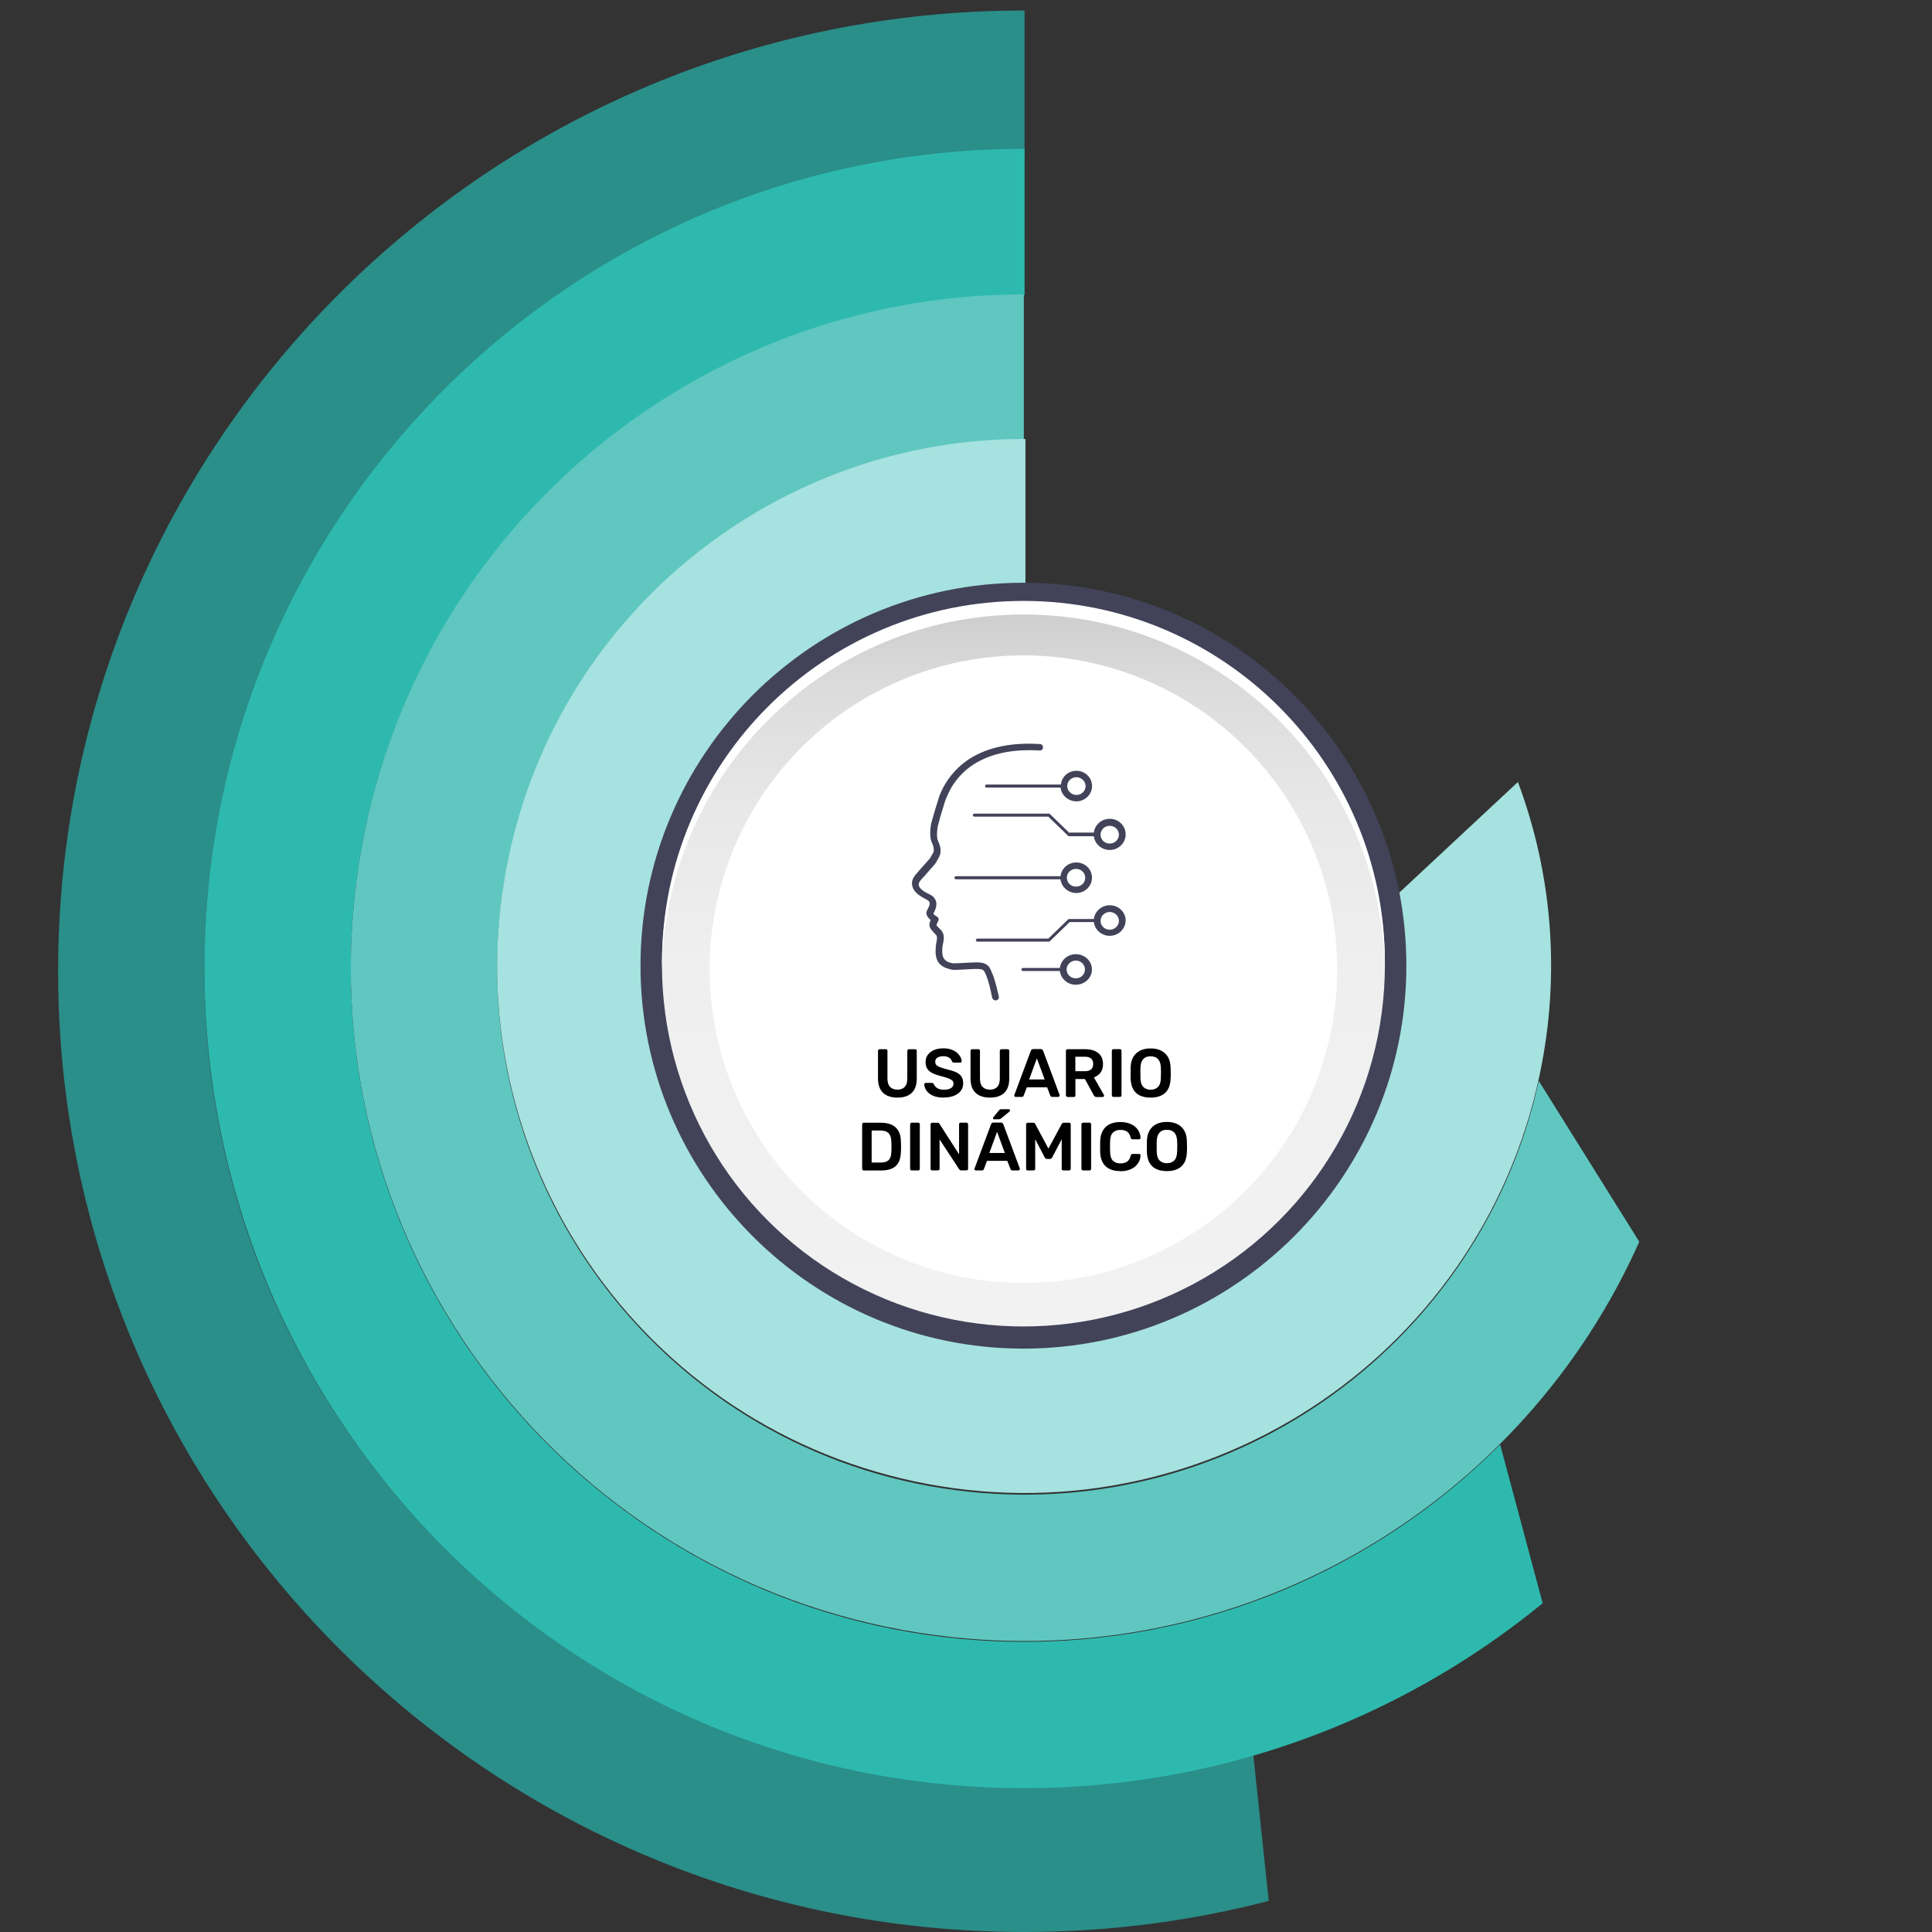 <?xml version="1.0" encoding="UTF-8"?>
<svg width="368px" height="368px" viewBox="0 0 368 368" version="1.1" xmlns="http://www.w3.org/2000/svg" xmlns:xlink="http://www.w3.org/1999/xlink">
    <rect x="0" y="0" width="368" height="368" fill="#333333" stroke="none"/>
    <title>Usuario Dinámico</title>
    <defs>
        <linearGradient x1="50%" y1="-5.80508771e-15%" x2="50%" y2="100%" id="linearGradient-1">
            <stop stop-color="#CCCCCC" offset="0%"></stop>
            <stop stop-color="#DCDCDC" offset="12%"></stop>
            <stop stop-color="#E8E8E8" offset="29%"></stop>
            <stop stop-color="#EFEFEF" offset="50%"></stop>
            <stop stop-color="#F2F2F2" offset="100%"></stop>
        </linearGradient>
    </defs>
    <g id="Page-1" stroke="none" stroke-width="1" fill="none" fill-rule="evenodd">
        <g id="Tein---Intro:-Integramos-Tecnología" transform="translate(-91, -249)">
            <g id="Dynamic-user---Option-2" transform="translate(91, 195)">
                <g id="Usuario-Dinámico" transform="translate(0, 54)">
                    <g id="radios" transform="translate(161.655, 185) rotate(-180) translate(-161.655, -185)translate(11.066, 2)">
                        <path d="M117.177,0 C218.797,0 301.177,81.932 301.177,183 C301.177,284.068 218.797,366 117.177,366 L117.091,366 L117.092,338.273 C117.12,338.273 117.148,338.273 117.177,338.273 C203.4,338.273 273.298,268.755 273.298,183 C273.298,97.245 203.4,27.727 117.177,27.727 C102.028,27.727 87.383,29.873 73.532,33.876 L70.578,5.92 C85.461,2.056 101.077,0 117.177,0 Z" id="Combined-Shape" fill="#2A8E89"></path>
                        <path d="M119.906,27.42 C206.116,28.925 274.783,100.032 273.278,186.243 C271.789,271.573 202.111,339.717 117.091,339.64 L117.091,311.761 C186.936,311.832 244.18,255.854 245.404,185.756 C246.64,114.941 190.235,56.531 119.419,55.295 C83.206,54.663 50.237,69.104 26.499,92.837 L18.401,62.616 C46.007,40.038 81.454,26.749 119.906,27.42 Z" id="Combined-Shape" fill="#2EB9AE"></path>
                        <path d="M130.583,56.133 C201.021,63.536 252.121,126.639 244.718,197.077 C237.789,262.996 182.08,311.978 117.23,311.925 L117.23,284.044 C167.978,284.08 211.57,245.748 216.992,194.163 C222.785,139.038 182.794,89.653 127.669,83.859 C76.305,78.46 29.925,112.811 19.147,162.117 L6.36526422e-14,131.477 C21.987,82.09 73.911,50.176 130.583,56.133 Z" id="Combined-Shape" fill="#5FC7C0"></path>
                        <path d="M138.043,85.83 C192.261,97.354 226.872,150.649 215.347,204.867 C205.292,252.17 163.442,284.548 116.924,284.384 L116.923,256.499 C150.548,256.651 180.811,233.258 188.078,199.07 C196.401,159.913 171.405,121.422 132.247,113.099 C93.09,104.776 54.599,129.772 46.276,168.93 C44.194,178.723 44.197,188.474 45.983,197.722 L23.117,219.046 C16.661,201.769 14.888,182.51 19.006,163.133 C30.531,108.915 83.825,74.305 138.043,85.83 Z" id="Combined-Shape" fill="#A6E2DF"></path>
                    </g>
                    <g id="user-inner" transform="translate(122, 111)" fill-rule="nonzero">
                        <path d="M72.94,145.88 C32.72,145.88 0,113.16 0,72.94 C0,32.72 32.72,0 72.94,0 C113.16,0 145.88,32.72 145.88,72.94 C145.88,113.16 113.16,145.88 72.94,145.88 Z M72.94,5.19 C35.58,5.19 5.19,35.58 5.19,72.94 C5.19,110.3 35.58,140.69 72.94,140.69 C110.3,140.69 140.69,110.3 140.69,72.94 C140.69,35.58 110.3,5.19 72.94,5.19 Z" id="Shape" fill="#424359"></path>
                        <g id="Group" transform="translate(4.09, 3.46)">
                            <circle id="Oval" fill="url(#linearGradient-1)" cx="68.85" cy="69.35" r="68.85"></circle>
                            <path d="M68.85,2.59 C106.44,2.59 136.99,32.72 137.68,70.14 C137.68,69.71 137.7,69.28 137.7,68.84 C137.7,30.82 106.87,-7.99360578e-15 68.85,-7.99360578e-15 C30.83,-7.99360578e-15 -3.55271368e-15,30.82 -3.55271368e-15,68.85 C-3.55271368e-15,69.28 -3.55271368e-15,69.72 0.02,70.15 C0.71,32.72 31.26,2.59 68.85,2.59 Z" id="Path" fill="#FFFFFF"></path>
                        </g>
                        <circle id="Oval" fill="#FFFFFF" cx="72.94" cy="73.6" r="59.77"></circle>
                        <g id="f" transform="translate(51.706, 30.658)" fill="#424359">
                            <g id="g" transform="translate(0, 0)">
                                <g id="j" transform="translate(-0, 0)">
                                    <path d="M14.214,7.782 C14.044,7.782 13.924,7.902 13.924,8.072 C13.924,8.242 14.044,8.362 14.214,8.362 L28.304,8.362 C28.474,9.822 29.764,10.982 31.334,10.982 C32.904,10.982 34.304,9.702 34.304,8.072 C34.304,6.442 32.964,5.162 31.334,5.162 C29.704,5.162 28.544,6.322 28.364,7.782 L14.224,7.782 L14.214,7.782 Z M31.324,6.382 C32.254,6.382 33.074,7.142 33.074,8.072 C33.074,9.002 32.314,9.762 31.324,9.762 C30.394,9.762 29.574,9.002 29.574,8.072 C29.574,7.142 30.334,6.382 31.324,6.382 Z" id="k"></path>
                                    <path d="M30.044,17.042 L26.314,13.432 C26.254,13.372 26.144,13.312 26.084,13.312 L11.944,13.312 C11.774,13.312 11.594,13.432 11.594,13.602 C11.594,13.772 11.714,13.892 11.944,13.892 L25.974,13.892 L29.704,17.502 C29.764,17.562 29.824,17.622 29.934,17.622 L34.644,17.622 C34.814,19.082 36.104,20.242 37.674,20.242 C39.364,20.242 40.704,18.902 40.704,17.272 C40.704,15.642 39.364,14.302 37.674,14.302 C36.104,14.302 34.824,15.462 34.644,16.922 L30.044,16.922 L30.044,17.042 L30.044,17.042 Z M37.674,15.642 C38.664,15.642 39.424,16.402 39.424,17.332 C39.424,18.262 38.614,19.022 37.674,19.022 C36.684,19.022 35.924,18.262 35.924,17.332 C35.924,16.402 36.684,15.642 37.674,15.642 Z" id="l"></path>
                                    <path d="M15.264,43.692 C14.854,42.582 14.504,42.232 14.274,42.122 C13.574,41.602 12.704,41.602 10.604,41.712 C9.794,41.772 8.564,41.832 7.924,41.832 C7.694,41.832 7.224,41.712 6.814,41.542 C6.054,41.132 5.764,40.612 5.764,39.502 C5.764,38.922 5.824,38.392 5.994,37.702 C6.224,36.542 5.874,35.902 5.584,35.552 L5.414,35.382 C5.184,35.152 4.774,34.742 4.654,34.572 C4.714,34.402 4.884,33.992 5.004,33.762 C5.174,33.472 5.064,33.122 4.774,32.952 C4.484,32.782 4.194,32.542 4.074,32.372 C4.134,32.312 4.134,32.202 4.194,32.142 C4.424,31.672 4.664,31.152 4.664,30.512 C4.604,29.292 3.674,28.822 3.034,28.532 L2.684,28.362 C1.754,27.842 1.284,27.312 1.284,26.792 C1.284,26.382 1.754,25.862 2.154,25.452 C2.324,25.282 2.504,25.102 2.624,24.932 C2.854,24.642 3.144,24.352 3.434,24.002 C3.844,23.532 4.304,23.072 4.654,22.542 L4.654,22.482 C5.004,21.902 5.354,21.322 5.414,20.852 C5.534,19.982 5.354,19.342 4.944,18.462 C4.654,17.762 4.774,16.362 4.944,15.612 C5.174,14.682 5.584,13.222 6.284,11.012 C6.404,10.722 6.574,10.202 6.864,9.612 C8.374,6.182 12.744,0.592 24.324,1.292 C24.674,1.292 24.964,1.062 24.964,0.712 C24.964,0.362 24.734,0.072 24.384,0.072 C18.974,-0.278 14.484,0.652 10.994,2.862 C8.024,4.782 6.454,7.232 5.644,8.972 C5.354,9.612 5.124,10.132 5.064,10.482 C4.134,13.392 3.844,14.552 3.664,15.192 C3.544,15.832 3.254,17.692 3.784,18.802 C4.134,19.562 4.194,19.962 4.134,20.492 C4.134,20.662 3.904,21.012 3.554,21.602 L3.554,21.662 C3.264,22.072 2.854,22.472 2.504,22.882 C2.214,23.232 1.864,23.582 1.574,23.932 C1.454,24.052 1.344,24.222 1.164,24.402 C0.644,24.982 -0.056,25.742 0.004,26.672 C0.064,28.182 1.574,29.002 2.044,29.292 C2.214,29.352 2.334,29.462 2.454,29.522 C3.154,29.872 3.384,30.042 3.384,30.452 C3.384,30.742 3.214,31.092 3.034,31.442 C2.974,31.612 2.864,31.732 2.804,31.912 C2.574,32.552 3.094,33.192 3.564,33.602 C3.444,33.832 3.334,34.182 3.334,34.412 C3.274,35.112 3.854,35.632 4.444,36.272 L4.614,36.442 C4.784,36.612 4.784,36.962 4.734,37.432 C4.614,38.012 4.504,38.712 4.504,39.532 C4.504,40.642 4.734,41.972 6.364,42.672 C6.834,42.842 7.474,43.082 7.994,43.082 L7.994,43.082 C8.694,43.082 9.854,43.022 10.734,42.962 C12.654,42.842 13.234,42.902 13.584,43.132 C13.584,43.132 13.814,43.302 14.164,44.182 C14.574,45.172 14.924,46.622 15.274,48.372 C15.334,48.662 15.624,48.892 15.914,48.892 L16.034,48.892 C16.384,48.832 16.614,48.482 16.554,48.132 C16.084,46.212 15.744,44.752 15.274,43.712 L15.274,43.712 L15.264,43.692 Z" id="m"></path>
                                    <path d="M28.294,25.242 L8.384,25.242 C8.214,25.242 8.094,25.362 8.094,25.532 C8.094,25.702 8.214,25.822 8.384,25.822 L28.294,25.822 C28.464,27.282 29.754,28.442 31.324,28.442 C32.894,28.442 34.294,27.162 34.294,25.532 C34.294,23.902 32.954,22.622 31.324,22.622 C29.694,22.622 28.474,23.782 28.294,25.242 Z M33.004,25.532 C33.004,26.462 32.244,27.222 31.254,27.222 C30.264,27.222 29.504,26.462 29.504,25.532 C29.504,24.602 30.264,23.842 31.254,23.842 C32.244,23.842 33.004,24.602 33.004,25.532 Z" id="n"></path>
                                    <path d="M31.204,40.092 C29.634,40.092 28.354,41.252 28.174,42.712 L21.194,42.712 C21.024,42.712 20.844,42.832 20.844,43.002 C20.844,43.172 20.964,43.292 21.194,43.292 L28.174,43.292 C28.344,44.752 29.634,45.912 31.204,45.912 C32.894,45.912 34.284,44.632 34.284,43.002 C34.284,41.372 32.884,40.092 31.204,40.092 L31.204,40.092 Z M31.204,44.692 C30.214,44.692 29.454,43.932 29.454,43.002 C29.454,42.072 30.264,41.312 31.204,41.312 C32.194,41.312 32.954,42.072 32.954,43.002 C32.954,43.932 32.194,44.692 31.204,44.692 Z" id="o"></path>
                                    <path d="M37.674,30.772 C36.104,30.772 34.824,31.932 34.644,33.392 L29.934,33.392 C29.874,33.392 29.764,33.452 29.704,33.512 L25.974,37.122 L12.524,37.122 C12.354,37.122 12.174,37.242 12.174,37.412 C12.174,37.582 12.294,37.702 12.524,37.702 L26.084,37.702 C26.144,37.702 26.254,37.642 26.314,37.582 L30.044,33.972 L34.644,33.972 C34.814,35.432 36.104,36.592 37.674,36.592 C39.364,36.592 40.704,35.252 40.704,33.622 C40.704,32.112 39.364,30.772 37.674,30.772 L37.674,30.772 Z M37.674,35.432 C36.684,35.432 35.924,34.672 35.924,33.742 C35.924,32.812 36.734,32.052 37.674,32.052 C38.614,32.052 39.424,32.812 39.424,33.742 C39.424,34.672 38.614,35.432 37.674,35.432 Z" id="p"></path>
                                </g>
                            </g>
                        </g>
                        <g id="Group" transform="translate(42.22, 88.68)" fill="#000000">
                            <path d="M6.73,9.39 C5.98,9.39 5.32,9.26 4.77,9.01 C4.21,8.76 3.79,8.36 3.48,7.83 C3.18,7.3 3.02,6.61 3.02,5.78 L3.02,0.49 C3.02,0.4 3.05,0.32 3.11,0.26 C3.17,0.2 3.24,0.17 3.33,0.17 L4.51,0.17 C4.61,0.17 4.68,0.2 4.74,0.26 C4.8,0.32 4.82,0.4 4.82,0.49 L4.82,5.78 C4.82,6.49 4.99,7.02 5.33,7.36 C5.67,7.7 6.13,7.87 6.72,7.87 C7.31,7.87 7.77,7.7 8.1,7.36 C8.43,7.02 8.6,6.49 8.6,5.78 L8.6,0.49 C8.6,0.4 8.63,0.32 8.69,0.26 C8.75,0.2 8.83,0.17 8.92,0.17 L10.09,0.17 C10.19,0.17 10.26,0.2 10.32,0.26 C10.38,0.32 10.4,0.4 10.4,0.49 L10.4,5.78 C10.4,6.61 10.25,7.29 9.95,7.83 C9.65,8.36 9.23,8.76 8.68,9.01 C8.13,9.27 7.47,9.39 6.71,9.39 L6.73,9.39 Z" id="Path"></path>
                            <path d="M15.53,9.39 C14.72,9.39 14.05,9.27 13.51,9.03 C12.97,8.79 12.56,8.48 12.28,8.09 C12,7.7 11.85,7.3 11.83,6.87 C11.83,6.79 11.86,6.73 11.91,6.67 C11.96,6.62 12.03,6.59 12.11,6.59 L13.27,6.59 C13.38,6.59 13.47,6.61 13.52,6.66 C13.58,6.71 13.63,6.77 13.67,6.83 C13.72,7 13.82,7.16 13.97,7.32 C14.12,7.48 14.32,7.61 14.57,7.72 C14.83,7.82 15.15,7.88 15.54,7.88 C16.16,7.88 16.63,7.78 16.94,7.57 C17.25,7.36 17.4,7.08 17.4,6.72 C17.4,6.47 17.32,6.27 17.15,6.12 C16.98,5.97 16.73,5.83 16.39,5.7 C16.05,5.58 15.6,5.44 15.03,5.3 C14.38,5.14 13.84,4.96 13.4,4.73 C12.96,4.51 12.63,4.23 12.41,3.89 C12.19,3.55 12.08,3.12 12.08,2.6 C12.08,2.08 12.22,1.65 12.49,1.26 C12.76,0.87 13.15,0.56 13.66,0.34 C14.17,0.11 14.77,0 15.47,0 C16.03,0 16.53,0.08 16.97,0.23 C17.4,0.38 17.76,0.58 18.05,0.83 C18.34,1.08 18.55,1.34 18.71,1.62 C18.87,1.9 18.94,2.18 18.95,2.45 C18.95,2.52 18.93,2.58 18.88,2.64 C18.83,2.7 18.77,2.72 18.68,2.72 L17.47,2.72 C17.4,2.72 17.33,2.7 17.26,2.67 C17.19,2.64 17.13,2.57 17.09,2.48 C17.04,2.21 16.87,1.98 16.58,1.79 C16.29,1.6 15.93,1.5 15.48,1.5 C15.03,1.5 14.64,1.59 14.35,1.76 C14.06,1.93 13.92,2.2 13.92,2.57 C13.92,2.81 13.99,3.01 14.13,3.17 C14.27,3.33 14.5,3.47 14.82,3.59 C15.14,3.71 15.55,3.84 16.07,3.98 C16.81,4.15 17.41,4.34 17.88,4.55 C18.35,4.77 18.69,5.04 18.91,5.38 C19.13,5.71 19.24,6.14 19.24,6.65 C19.24,7.22 19.09,7.71 18.78,8.11 C18.47,8.51 18.04,8.82 17.49,9.04 C16.94,9.26 16.29,9.37 15.55,9.37 L15.53,9.39 Z" id="Path"></path>
                            <path d="M24.35,9.39 C23.6,9.39 22.94,9.26 22.39,9.01 C21.83,8.76 21.41,8.36 21.1,7.83 C20.8,7.3 20.64,6.61 20.64,5.78 L20.64,0.49 C20.64,0.4 20.67,0.32 20.73,0.26 C20.79,0.2 20.86,0.17 20.95,0.17 L22.13,0.17 C22.23,0.17 22.3,0.2 22.36,0.26 C22.42,0.32 22.44,0.4 22.44,0.49 L22.44,5.78 C22.44,6.49 22.61,7.02 22.95,7.36 C23.29,7.7 23.75,7.87 24.34,7.87 C24.93,7.87 25.39,7.7 25.72,7.36 C26.05,7.02 26.22,6.49 26.22,5.78 L26.22,0.49 C26.22,0.4 26.25,0.32 26.31,0.26 C26.37,0.2 26.45,0.17 26.54,0.17 L27.71,0.17 C27.81,0.17 27.88,0.2 27.94,0.26 C28,0.32 28.02,0.4 28.02,0.49 L28.02,5.78 C28.02,6.61 27.87,7.29 27.57,7.83 C27.27,8.36 26.85,8.76 26.3,9.01 C25.75,9.27 25.09,9.39 24.33,9.39 L24.35,9.39 Z" id="Path"></path>
                            <path d="M29.24,9.26 C29.17,9.26 29.11,9.23 29.05,9.18 C28.99,9.13 28.97,9.06 28.97,8.98 C28.97,8.95 28.97,8.91 29,8.86 L32.13,0.47 C32.16,0.38 32.21,0.31 32.28,0.24 C32.35,0.18 32.45,0.14 32.59,0.14 L34.01,0.14 C34.14,0.14 34.24,0.17 34.31,0.24 C34.38,0.31 34.43,0.38 34.47,0.47 L37.6,8.86 C37.6,8.86 37.61,8.94 37.61,8.98 C37.61,9.06 37.58,9.12 37.53,9.18 C37.48,9.23 37.42,9.26 37.35,9.26 L36.22,9.26 C36.1,9.26 36.01,9.23 35.95,9.18 C35.89,9.12 35.86,9.07 35.84,9.02 L35.23,7.43 L31.37,7.43 L30.76,9.02 C30.74,9.07 30.71,9.13 30.65,9.18 C30.59,9.23 30.5,9.26 30.38,9.26 L29.25,9.26 L29.24,9.26 Z M31.81,5.93 L34.76,5.93 L33.28,1.91 L31.81,5.93 Z" id="Shape"></path>
                            <path d="M39.12,9.26 C39.03,9.26 38.96,9.23 38.9,9.17 C38.84,9.11 38.81,9.04 38.81,8.95 L38.81,0.49 C38.81,0.4 38.84,0.32 38.9,0.26 C38.96,0.2 39.03,0.17 39.12,0.17 L42.49,0.17 C43.54,0.17 44.37,0.41 44.97,0.9 C45.58,1.39 45.88,2.09 45.88,3.02 C45.88,3.66 45.72,4.19 45.41,4.62 C45.09,5.04 44.67,5.35 44.14,5.54 L46.04,8.86 C46.07,8.91 46.08,8.96 46.08,9 C46.08,9.08 46.05,9.14 46,9.2 C45.94,9.25 45.88,9.28 45.81,9.28 L44.63,9.28 C44.48,9.28 44.37,9.24 44.29,9.16 C44.21,9.08 44.15,9 44.11,8.93 L42.43,5.85 L40.62,5.85 L40.62,8.97 C40.62,9.06 40.59,9.13 40.54,9.19 C40.49,9.25 40.41,9.28 40.31,9.28 L39.13,9.28 L39.12,9.26 Z M40.61,4.36 L42.44,4.36 C42.97,4.36 43.36,4.24 43.62,4 C43.88,3.76 44.01,3.43 44.01,2.99 C44.01,2.55 43.88,2.22 43.63,1.97 C43.38,1.72 42.98,1.6 42.44,1.6 L40.61,1.6 L40.61,4.36 L40.61,4.36 Z" id="Shape"></path>
                            <path d="M47.87,9.26 C47.78,9.26 47.71,9.23 47.65,9.17 C47.59,9.11 47.56,9.04 47.56,8.95 L47.56,0.47 C47.56,0.38 47.59,0.31 47.65,0.25 C47.71,0.19 47.78,0.16 47.87,0.16 L49.09,0.16 C49.18,0.16 49.26,0.19 49.32,0.25 C49.38,0.31 49.4,0.38 49.4,0.47 L49.4,8.95 C49.4,9.04 49.37,9.11 49.32,9.17 C49.26,9.23 49.19,9.26 49.09,9.26 L47.87,9.26 Z" id="Path"></path>
                            <path d="M54.94,9.39 C54.17,9.39 53.51,9.26 52.95,9.01 C52.4,8.76 51.96,8.36 51.65,7.83 C51.34,7.3 51.17,6.63 51.14,5.83 C51.14,5.46 51.13,5.09 51.13,4.72 C51.13,4.35 51.13,3.98 51.14,3.6 C51.17,2.81 51.34,2.15 51.66,1.62 C51.98,1.09 52.42,0.69 52.98,0.42 C53.54,0.15 54.19,0.02 54.94,0.02 C55.69,0.02 56.34,0.15 56.9,0.42 C57.46,0.69 57.91,1.09 58.23,1.62 C58.55,2.15 58.72,2.81 58.75,3.6 C58.77,3.98 58.78,4.35 58.78,4.72 C58.78,5.09 58.78,5.45 58.75,5.83 C58.72,6.63 58.55,7.29 58.24,7.83 C57.93,8.37 57.49,8.76 56.93,9.01 C56.37,9.27 55.71,9.39 54.93,9.39 L54.94,9.39 Z M54.94,7.89 C55.5,7.89 55.96,7.72 56.32,7.39 C56.67,7.06 56.87,6.51 56.89,5.76 C56.91,5.38 56.92,5.03 56.92,4.7 C56.92,4.37 56.92,4.03 56.89,3.65 C56.87,3.15 56.78,2.74 56.61,2.42 C56.44,2.1 56.21,1.87 55.93,1.73 C55.64,1.59 55.31,1.52 54.94,1.52 C54.57,1.52 54.25,1.59 53.97,1.73 C53.68,1.87 53.46,2.1 53.29,2.42 C53.12,2.74 53.03,3.15 53.01,3.65 C53.01,4.02 53,4.37 53,4.7 C53,5.03 53,5.38 53.01,5.76 C53.04,6.51 53.23,7.06 53.58,7.39 C53.94,7.72 54.39,7.89 54.95,7.89 L54.94,7.89 Z" id="Shape"></path>
                            <path d="M0.31,23.26 C0.22,23.26 0.15,23.23 0.09,23.17 C0.03,23.11 -7.10542736e-15,23.04 -7.10542736e-15,22.95 L-7.10542736e-15,14.49 C-7.10542736e-15,14.4 0.03,14.32 0.09,14.26 C0.15,14.2 0.22,14.17 0.31,14.17 L3.48,14.17 C4.36,14.17 5.08,14.3 5.64,14.57 C6.21,14.84 6.64,15.24 6.93,15.77 C7.22,16.3 7.37,16.94 7.38,17.71 C7.4,18.09 7.41,18.43 7.41,18.72 C7.41,19.01 7.41,19.35 7.38,19.72 C7.36,20.53 7.22,21.19 6.94,21.72 C6.66,22.25 6.24,22.64 5.69,22.89 C5.13,23.15 4.42,23.27 3.55,23.27 L0.31,23.27 L0.31,23.26 Z M1.8,21.76 L3.48,21.76 C3.97,21.76 4.36,21.69 4.66,21.55 C4.96,21.41 5.19,21.19 5.33,20.88 C5.47,20.57 5.55,20.17 5.56,19.66 C5.56,19.4 5.58,19.17 5.58,18.98 C5.58,18.78 5.58,18.59 5.58,18.4 C5.58,18.2 5.57,17.98 5.56,17.73 C5.54,17.02 5.36,16.5 5.03,16.16 C4.7,15.82 4.15,15.65 3.42,15.65 L1.81,15.65 L1.81,21.76 L1.8,21.76 Z" id="Shape"></path>
                            <path d="M9.45,23.26 C9.36,23.26 9.29,23.23 9.23,23.17 C9.17,23.11 9.14,23.04 9.14,22.95 L9.14,14.47 C9.14,14.38 9.17,14.31 9.23,14.25 C9.29,14.19 9.36,14.16 9.45,14.16 L10.67,14.16 C10.77,14.16 10.84,14.19 10.9,14.25 C10.96,14.31 10.98,14.38 10.98,14.47 L10.98,22.95 C10.98,23.04 10.95,23.11 10.9,23.17 C10.85,23.23 10.77,23.26 10.67,23.26 L9.45,23.26 Z" id="Path"></path>
                            <path d="M13.34,23.26 C13.25,23.26 13.18,23.23 13.12,23.17 C13.06,23.11 13.03,23.04 13.03,22.95 L13.03,14.49 C13.03,14.4 13.06,14.32 13.12,14.26 C13.18,14.2 13.25,14.17 13.34,14.17 L14.34,14.17 C14.46,14.17 14.55,14.2 14.61,14.25 C14.67,14.31 14.7,14.35 14.72,14.37 L18.46,20.19 L18.46,14.48 C18.46,14.39 18.49,14.31 18.54,14.25 C18.6,14.19 18.67,14.16 18.77,14.16 L19.86,14.16 C19.96,14.16 20.03,14.19 20.09,14.25 C20.15,14.31 20.18,14.39 20.18,14.48 L20.18,22.93 C20.18,23.03 20.15,23.1 20.09,23.16 C20.03,23.22 19.96,23.25 19.87,23.25 L18.86,23.25 C18.74,23.25 18.65,23.22 18.6,23.16 C18.55,23.1 18.51,23.06 18.48,23.04 L14.75,17.35 L14.75,22.94 C14.75,23.03 14.72,23.1 14.66,23.16 C14.6,23.22 14.52,23.25 14.43,23.25 L13.34,23.25 L13.34,23.26 Z" id="Path"></path>
                            <path d="M21.66,23.26 C21.59,23.26 21.53,23.23 21.47,23.18 C21.41,23.13 21.39,23.06 21.39,22.98 C21.39,22.95 21.39,22.91 21.42,22.86 L24.55,14.47 C24.58,14.38 24.63,14.31 24.7,14.24 C24.77,14.18 24.88,14.14 25.01,14.14 L26.43,14.14 C26.56,14.14 26.66,14.17 26.73,14.24 C26.8,14.31 26.85,14.38 26.89,14.47 L30.02,22.86 C30.02,22.86 30.03,22.94 30.03,22.98 C30.03,23.06 30,23.12 29.95,23.18 C29.9,23.23 29.84,23.26 29.77,23.26 L28.64,23.26 C28.52,23.26 28.43,23.23 28.37,23.18 C28.31,23.12 28.28,23.07 28.26,23.02 L27.65,21.43 L23.79,21.43 L23.18,23.02 C23.16,23.07 23.13,23.13 23.07,23.18 C23.01,23.24 22.92,23.26 22.8,23.26 L21.67,23.26 L21.66,23.26 Z M24.23,19.93 L27.18,19.93 L25.7,15.91 L24.23,19.93 Z M25.13,13.51 C24.99,13.51 24.92,13.44 24.92,13.3 C24.92,13.23 24.94,13.17 24.99,13.13 L26.04,11.84 C26.13,11.75 26.2,11.68 26.26,11.65 C26.32,11.62 26.41,11.6 26.52,11.6 L27.91,11.6 C28.07,11.6 28.16,11.68 28.16,11.85 C28.16,11.91 28.14,11.96 28.1,12.01 L26.49,13.34 C26.42,13.4 26.35,13.44 26.29,13.47 C26.23,13.5 26.14,13.51 26.04,13.51 L25.14,13.51 L25.13,13.51 Z" id="Shape"></path>
                            <path d="M31.55,23.26 C31.46,23.26 31.38,23.23 31.32,23.17 C31.26,23.11 31.23,23.04 31.23,22.95 L31.23,14.49 C31.23,14.4 31.26,14.32 31.32,14.26 C31.38,14.2 31.46,14.17 31.55,14.17 L32.58,14.17 C32.7,14.17 32.79,14.2 32.85,14.27 C32.91,14.34 32.95,14.39 32.97,14.42 L35.48,19.1 L38.01,14.42 C38.01,14.42 38.07,14.34 38.13,14.27 C38.19,14.21 38.28,14.17 38.4,14.17 L39.41,14.17 C39.51,14.17 39.58,14.2 39.64,14.26 C39.7,14.32 39.73,14.4 39.73,14.49 L39.73,22.95 C39.73,23.04 39.7,23.11 39.64,23.17 C39.58,23.23 39.5,23.26 39.41,23.26 L38.32,23.26 C38.22,23.26 38.15,23.23 38.09,23.17 C38.03,23.11 38.01,23.04 38.01,22.95 L38.01,17.32 L36.19,20.79 C36.15,20.87 36.09,20.93 36.02,20.99 C35.95,21.05 35.86,21.07 35.75,21.07 L35.22,21.07 C35.1,21.07 35.01,21.04 34.94,20.99 C34.88,20.93 34.82,20.87 34.78,20.79 L32.96,17.32 L32.96,22.95 C32.96,23.04 32.93,23.11 32.87,23.17 C32.81,23.23 32.74,23.26 32.65,23.26 L31.56,23.26 L31.55,23.26 Z" id="Path"></path>
                            <path d="M42.08,23.26 C41.99,23.26 41.92,23.23 41.86,23.17 C41.8,23.11 41.77,23.04 41.77,22.95 L41.77,14.47 C41.77,14.38 41.8,14.31 41.86,14.25 C41.92,14.19 41.99,14.16 42.08,14.16 L43.3,14.16 C43.4,14.16 43.47,14.19 43.53,14.25 C43.59,14.31 43.61,14.38 43.61,14.47 L43.61,22.95 C43.61,23.04 43.58,23.11 43.53,23.17 C43.47,23.23 43.4,23.26 43.3,23.26 L42.08,23.26 Z" id="Path"></path>
                            <path d="M49.16,23.39 C48.35,23.39 47.67,23.25 47.11,22.97 C46.55,22.69 46.12,22.29 45.83,21.76 C45.54,21.24 45.37,20.61 45.34,19.87 C45.34,19.51 45.33,19.13 45.33,18.73 C45.33,18.33 45.33,17.93 45.34,17.56 C45.38,16.83 45.54,16.2 45.84,15.68 C46.14,15.15 46.57,14.75 47.13,14.46 C47.69,14.18 48.37,14.04 49.17,14.04 C49.76,14.04 50.29,14.12 50.76,14.27 C51.23,14.43 51.63,14.64 51.96,14.91 C52.29,15.18 52.54,15.5 52.73,15.87 C52.91,16.23 53.01,16.63 53.02,17.05 C53.02,17.13 53.01,17.19 52.95,17.25 C52.89,17.3 52.83,17.33 52.75,17.33 L51.51,17.33 C51.41,17.33 51.34,17.31 51.28,17.26 C51.22,17.21 51.18,17.13 51.15,17.02 C51.01,16.45 50.77,16.06 50.44,15.85 C50.11,15.64 49.68,15.54 49.18,15.54 C48.6,15.54 48.14,15.7 47.79,16.03 C47.44,16.35 47.26,16.89 47.23,17.64 C47.2,18.35 47.2,19.08 47.23,19.82 C47.26,20.56 47.44,21.1 47.79,21.43 C48.14,21.76 48.6,21.92 49.18,21.92 C49.68,21.92 50.1,21.81 50.44,21.6 C50.78,21.39 51.02,21 51.15,20.44 C51.18,20.32 51.22,20.24 51.28,20.19 C51.34,20.15 51.42,20.12 51.51,20.12 L52.75,20.12 C52.83,20.12 52.89,20.15 52.95,20.2 C53.01,20.25 53.03,20.32 53.02,20.4 C53.02,20.82 52.92,21.22 52.73,21.58 C52.54,21.94 52.29,22.26 51.96,22.54 C51.63,22.81 51.23,23.03 50.76,23.18 C50.29,23.34 49.76,23.41 49.17,23.41 L49.16,23.39 Z" id="Path"></path>
                            <path d="M58.04,23.39 C57.27,23.39 56.61,23.26 56.05,23.01 C55.5,22.76 55.06,22.36 54.75,21.83 C54.44,21.3 54.27,20.63 54.24,19.83 C54.24,19.46 54.23,19.09 54.23,18.72 C54.23,18.35 54.23,17.98 54.24,17.6 C54.27,16.81 54.44,16.15 54.76,15.62 C55.08,15.09 55.52,14.69 56.08,14.42 C56.64,14.15 57.29,14.02 58.04,14.02 C58.79,14.02 59.44,14.15 60,14.42 C60.56,14.69 61.01,15.09 61.33,15.62 C61.65,16.15 61.82,16.81 61.85,17.6 C61.87,17.98 61.88,18.35 61.88,18.72 C61.88,19.09 61.88,19.45 61.85,19.83 C61.82,20.63 61.66,21.29 61.34,21.83 C61.03,22.36 60.59,22.76 60.03,23.01 C59.47,23.27 58.81,23.39 58.03,23.39 L58.04,23.39 Z M58.04,21.89 C58.6,21.89 59.06,21.72 59.42,21.39 C59.77,21.06 59.96,20.51 59.99,19.76 C60.01,19.38 60.02,19.03 60.02,18.7 C60.02,18.37 60.02,18.03 59.99,17.65 C59.97,17.15 59.88,16.74 59.71,16.42 C59.54,16.1 59.31,15.87 59.03,15.73 C58.75,15.59 58.41,15.52 58.04,15.52 C57.67,15.52 57.35,15.59 57.07,15.73 C56.78,15.87 56.56,16.1 56.39,16.42 C56.22,16.74 56.13,17.15 56.11,17.65 C56.11,18.02 56.1,18.37 56.1,18.7 C56.1,19.03 56.1,19.38 56.11,19.76 C56.14,20.51 56.33,21.06 56.68,21.39 C57.04,21.72 57.49,21.89 58.05,21.89 L58.04,21.89 Z" id="Shape"></path>
                        </g>
                    </g>
                </g>
            </g>
        </g>
    </g>
</svg>